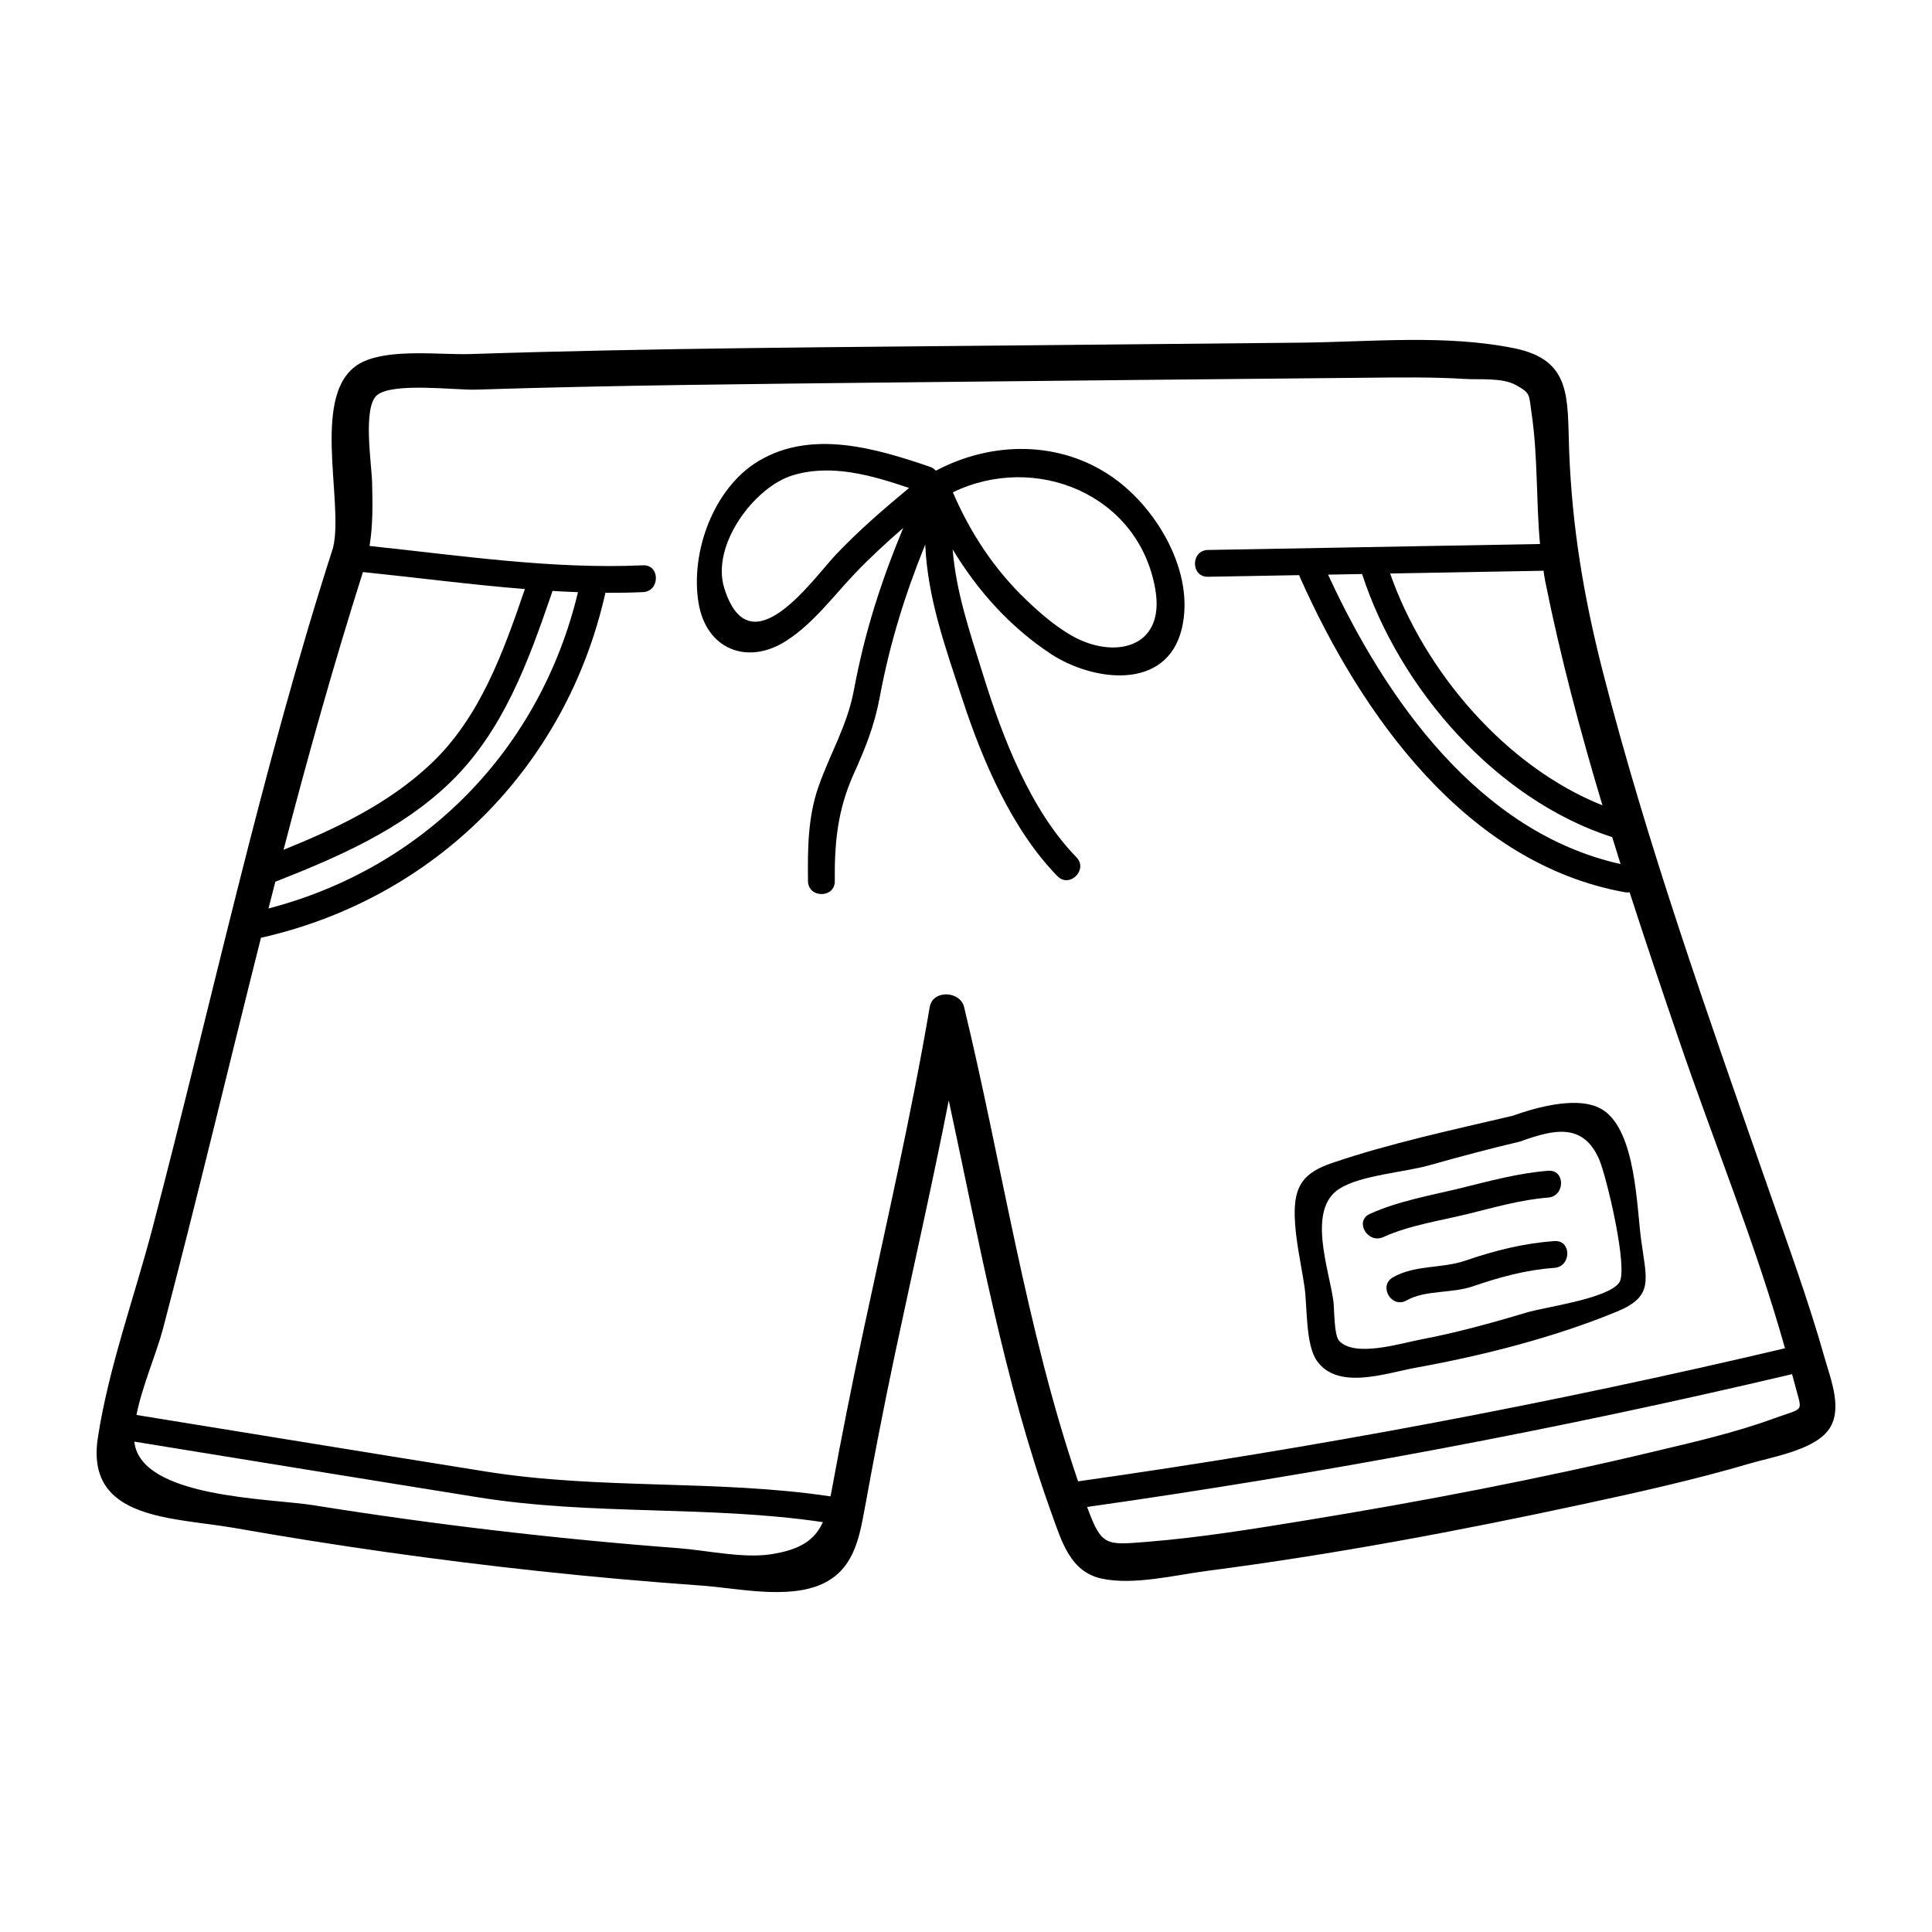 <?xml version="1.0" encoding="UTF-8"?>
<svg width="1200pt" height="1200pt" version="1.1" viewBox="0 0 1200 1200" xmlns="http://www.w3.org/2000/svg">
 <g>
  <path d="m1133.3 843.36c-10.176-36.023-23.184-71.328-35.496-106.66-36.637-105.13-74.172-210.31-101.94-318.23-11.977-46.535-19.391-90.383-21.227-138.25-1.246-32.531 2.051-56.508-33.938-63.875-42.77-8.762-89.688-3.938-133.11-3.504-57.492 0.574-114.98 1.094-172.48 1.668-114.27 1.141-228.61 1.633-342.83 5.398-18.637 0.613-49.801-3.59-67.367 5.09-33.395 16.488-10.895 86.438-18.07 115.29-44.555 138.32-75.371 282.37-112.23 422.88-11.16 42.539-27.191 86.387-33.84 129.86-7.859 51.359 46.727 49.309 85.094 56.062 62.676 11.039 125.73 19.957 189 26.762 33.539 3.602 67.152 6.59 100.8 8.977 22.043 1.559 53.617 8.797 75.059-1.02 18.77-8.594 22.727-26.832 26.137-45.602 6.012-33.109 12.395-66.086 19.391-99 11.027-51.898 22.812-103.66 33.035-155.72 18.625 86.16 34.234 174.36 63.961 256.82 6.156 17.102 11.543 35.902 30.793 40.141 20.039 4.402 45.996-2.207 65.891-4.777 78.098-10.117 155.79-24.719 232.74-41.281 34.883-7.5 69.852-15.289 104.11-25.355 13.68-4.019 39.156-8.23 48.637-20.496 9.645-12.516 1.668-31.762-2.125-45.18zm-131.93-323.4c1.727 5.578 3.434 11.16 5.195 16.715-87.574-19.488-145.78-101.79-181.67-179.76 7.043-0.121 14.074-0.254 21.121-0.383 23.27 71.508 83.438 140.26 155.35 163.43zm-42.695-165.6c0.383 2.328 0.684 4.656 1.152 6.984 9.422 46.801 21.719 93.035 35.484 138.86-60.086-23.965-110.57-83.125-131.88-143.99 31.512-0.562 63.012-1.129 94.523-1.703 0.285 0 0.465-0.133 0.719-0.156zm-733.25 0.949c33.336 3.422 66.949 7.871 100.6 10.559-13.391 39.047-27.781 79.715-58.547 108.71-26.09 24.574-58.465 39.961-91.367 53.258 15.125-58.02 31.254-115.68 49.316-172.52zm-54.398 192.35c38.723-15.227 77.82-32.113 108.21-61.32 33.324-32.016 49.02-75.695 63.66-118.43 0.109-0.301 0.133-0.59 0.203-0.875 5.305 0.312 10.609 0.602 15.898 0.781-23.461 97.801-95.543 171.25-192.24 196.46 1.406-5.547 2.836-11.078 4.262-16.621zm307.92 417.71c-17.473 2.711-40.055-2.449-57.707-3.781-75.898-5.773-151.56-14.641-226.71-26.688-26.82-4.297-107.35-4.379-111.1-39.48 71.34 11.566 142.66 23.242 214.01 34.656 70.883 11.34 143.26 4.871 213.67 15.359-5.078 11.066-13.824 17.078-32.16 19.934zm119.91-339.82c-2.461-10.152-19.523-11.004-21.395 0-11.52 67.57-26.953 134.36-41.258 201.37-7.066 33.07-13.68 66.203-19.754 99.48-0.191 1.043-0.395 2.039-0.59 3.035-70.656-10.586-142.89-4.043-214-15.422-72.383-11.578-144.73-23.426-217.11-35.16 3.527-17.867 12.434-38.172 16.477-53.543 21.121-80.363 40.43-161.76 60.863-242.84 107.93-24.301 189.72-106.11 213.94-214.27 7.789 0.035 15.562-0.07 23.34-0.434 10.668-0.48 10.727-17.125 0-16.645-56.578 2.555-113.59-6.109-169.85-12.012 2.184-13.031 1.906-26.27 1.598-39.504-0.266-11.398-6.035-47.016 3.203-54.289 10.105-7.957 48.91-2.902 60.996-3.301 86.879-2.785 173.84-3.504 260.76-4.477 97.789-1.078 195.56-1.969 293.35-2.93 20.074-0.203 40.199-0.48 60.254 0.742 9.59 0.59 23.281-0.875 31.645 3.695 9.613 5.269 8.219 5.891 9.91 17.242 4.066 27.227 2.785 54.383 5.293 81.602-68.762 1.234-137.51 2.473-206.27 3.707-10.703 0.191-10.727 16.836 0 16.645 18.91-0.336 37.824-0.684 56.734-1.02 0.121 0.457 0.254 0.926 0.469 1.391 38.207 85.754 103.57 177.95 201.89 195.59 1.008 0.18 1.945 0.156 2.832 0.023 9.961 30.781 20.305 61.43 30.73 91.934 21.66 63.395 47.605 126.57 65.785 191.27-145.07 34.234-291.5 61.777-439.07 82.668-32.422-95.004-47.277-197.27-70.785-294.54zm502.98 255.47c-24.012 8.785-49.367 14.555-74.184 20.484-71.641 17.125-144.17 31.008-216.86 42.863-32.52 5.305-65.23 10.633-98.102 13.273-25.934 2.074-28.43 2.941-37.465-21.637 147.16-20.879 293.18-48.359 437.86-82.488 0.371 1.453 0.816 2.879 1.176 4.332 5.137 20.363 7.609 15.84-12.418 23.172z"/>
  <path d="m691.79 296.93c-33.07-23.52-75.613-23.074-110.52-4.559-0.91-1.031-2.102-1.906-3.684-2.449-33.527-11.426-73.188-23.281-106.26-3.672-28.031 16.621-42.637 56.605-37.465 88.152 4.754 29.051 30.469 39 54.371 23.711 16.859-10.777 29.09-27.551 42.719-41.855 9.516-9.996 19.668-19.309 30.059-28.332-13.547 32.734-23.734 63.742-30.672 100.86-4.094 21.91-14.762 39.227-21.961 59.82-6.66 19.02-6.742 38.762-6.516 58.68 0.121 10.703 16.766 10.727 16.645 0-0.266-23.855 1.801-44.398 11.641-66.312 7.273-16.188 12.898-29.914 16.234-47.762 6.422-34.32 15.863-64.223 28.285-94.957 1.598 33.395 11.953 62.137 23.27 96.59 12.434 37.848 30.719 80.566 58.871 109.37 7.5 7.668 19.262-4.106 11.773-11.773-28.512-29.172-45.961-74.688-57.805-112.81-8.641-27.805-16.883-51.625-19.066-78.395 15.422 25.547 35.52 48.059 60.758 64.766 25.98 17.195 72.301 23.652 81.625-15.758 8.133-34.438-15.121-73.977-42.301-93.309zm-172.61 47.566c-14.387 15.18-53.438 71.844-69.336 20.723-8.281-26.617 18.613-62.641 42.359-69.938 24.086-7.391 49.199-0.047 72.445 7.789-15.781 13.105-31.332 26.508-45.469 41.426zm145.8 49.934c-10.055-5.891-19.117-13.754-27.504-21.77-19.906-19.02-34.859-41.734-45.625-66.875 50.941-24.73 115.41 0.926 125.72 60.156 6.492 37.258-26.363 43.859-52.594 28.488z"/>
  <path d="m995.87 689.57c-14.461-9.648-41.891-1.703-56.387 3.469-36.949 8.688-76.117 17.062-112.02 29.281-17.531 5.965-23.797 13.871-23.293 33.047 0.383 14.688 4.019 29.676 6.121 44.219 1.738 12.086 0.516 35.461 7.633 45.613 13.02 18.574 42.887 7.656 61.812 4.234 41.473-7.5 85.5-18.684 124.55-34.777 23.16-9.539 18.395-19.668 15.059-44.484-2.82-20.961-3.301-67.137-23.473-80.602zm9.816 107.14c-7.391 10.078-45.625 14.953-57.805 18.613-21.707 6.527-43.645 12.539-65.93 16.766-11.699 2.219-40.598 11.258-50.207 0.695-3.254-3.562-2.891-20.09-3.613-25.066-2.93-20.328-16.262-56.566 3.742-69.336 13.297-8.484 40.164-10.164 56.016-14.641 18.59-5.242 37.199-10.223 56.016-14.641 0.672-0.156 1.285-0.383 1.836-0.648 19.57-6.875 37.5-11.09 47.449 11.473 4.578 10.379 18.449 68.688 12.496 76.785z"/>
  <path d="m961.61 743.83c10.609-0.828 10.703-17.473 0-16.645-18.625 1.453-36.504 6.406-54.602 10.836-18.852 4.621-38.496 7.906-56.219 15.984-9.73 4.43-1.285 18.781 8.398 14.375 16.129-7.344 35.125-10.117 52.246-14.305 16.562-4.066 33.098-8.914 50.176-10.246z"/>
  <path d="m965.48 770.86c-19.309 1.402-36.973 5.844-55.234 12.109-14.902 5.113-31.105 2.496-45.023 10.379-9.324 5.281-0.938 19.668 8.398 14.375 11.664-6.602 28.105-4.273 41.051-8.711 16.871-5.785 32.879-10.211 50.82-11.52 10.609-0.77 10.691-17.414-0.012-16.633z"/>
 </g>
</svg>
